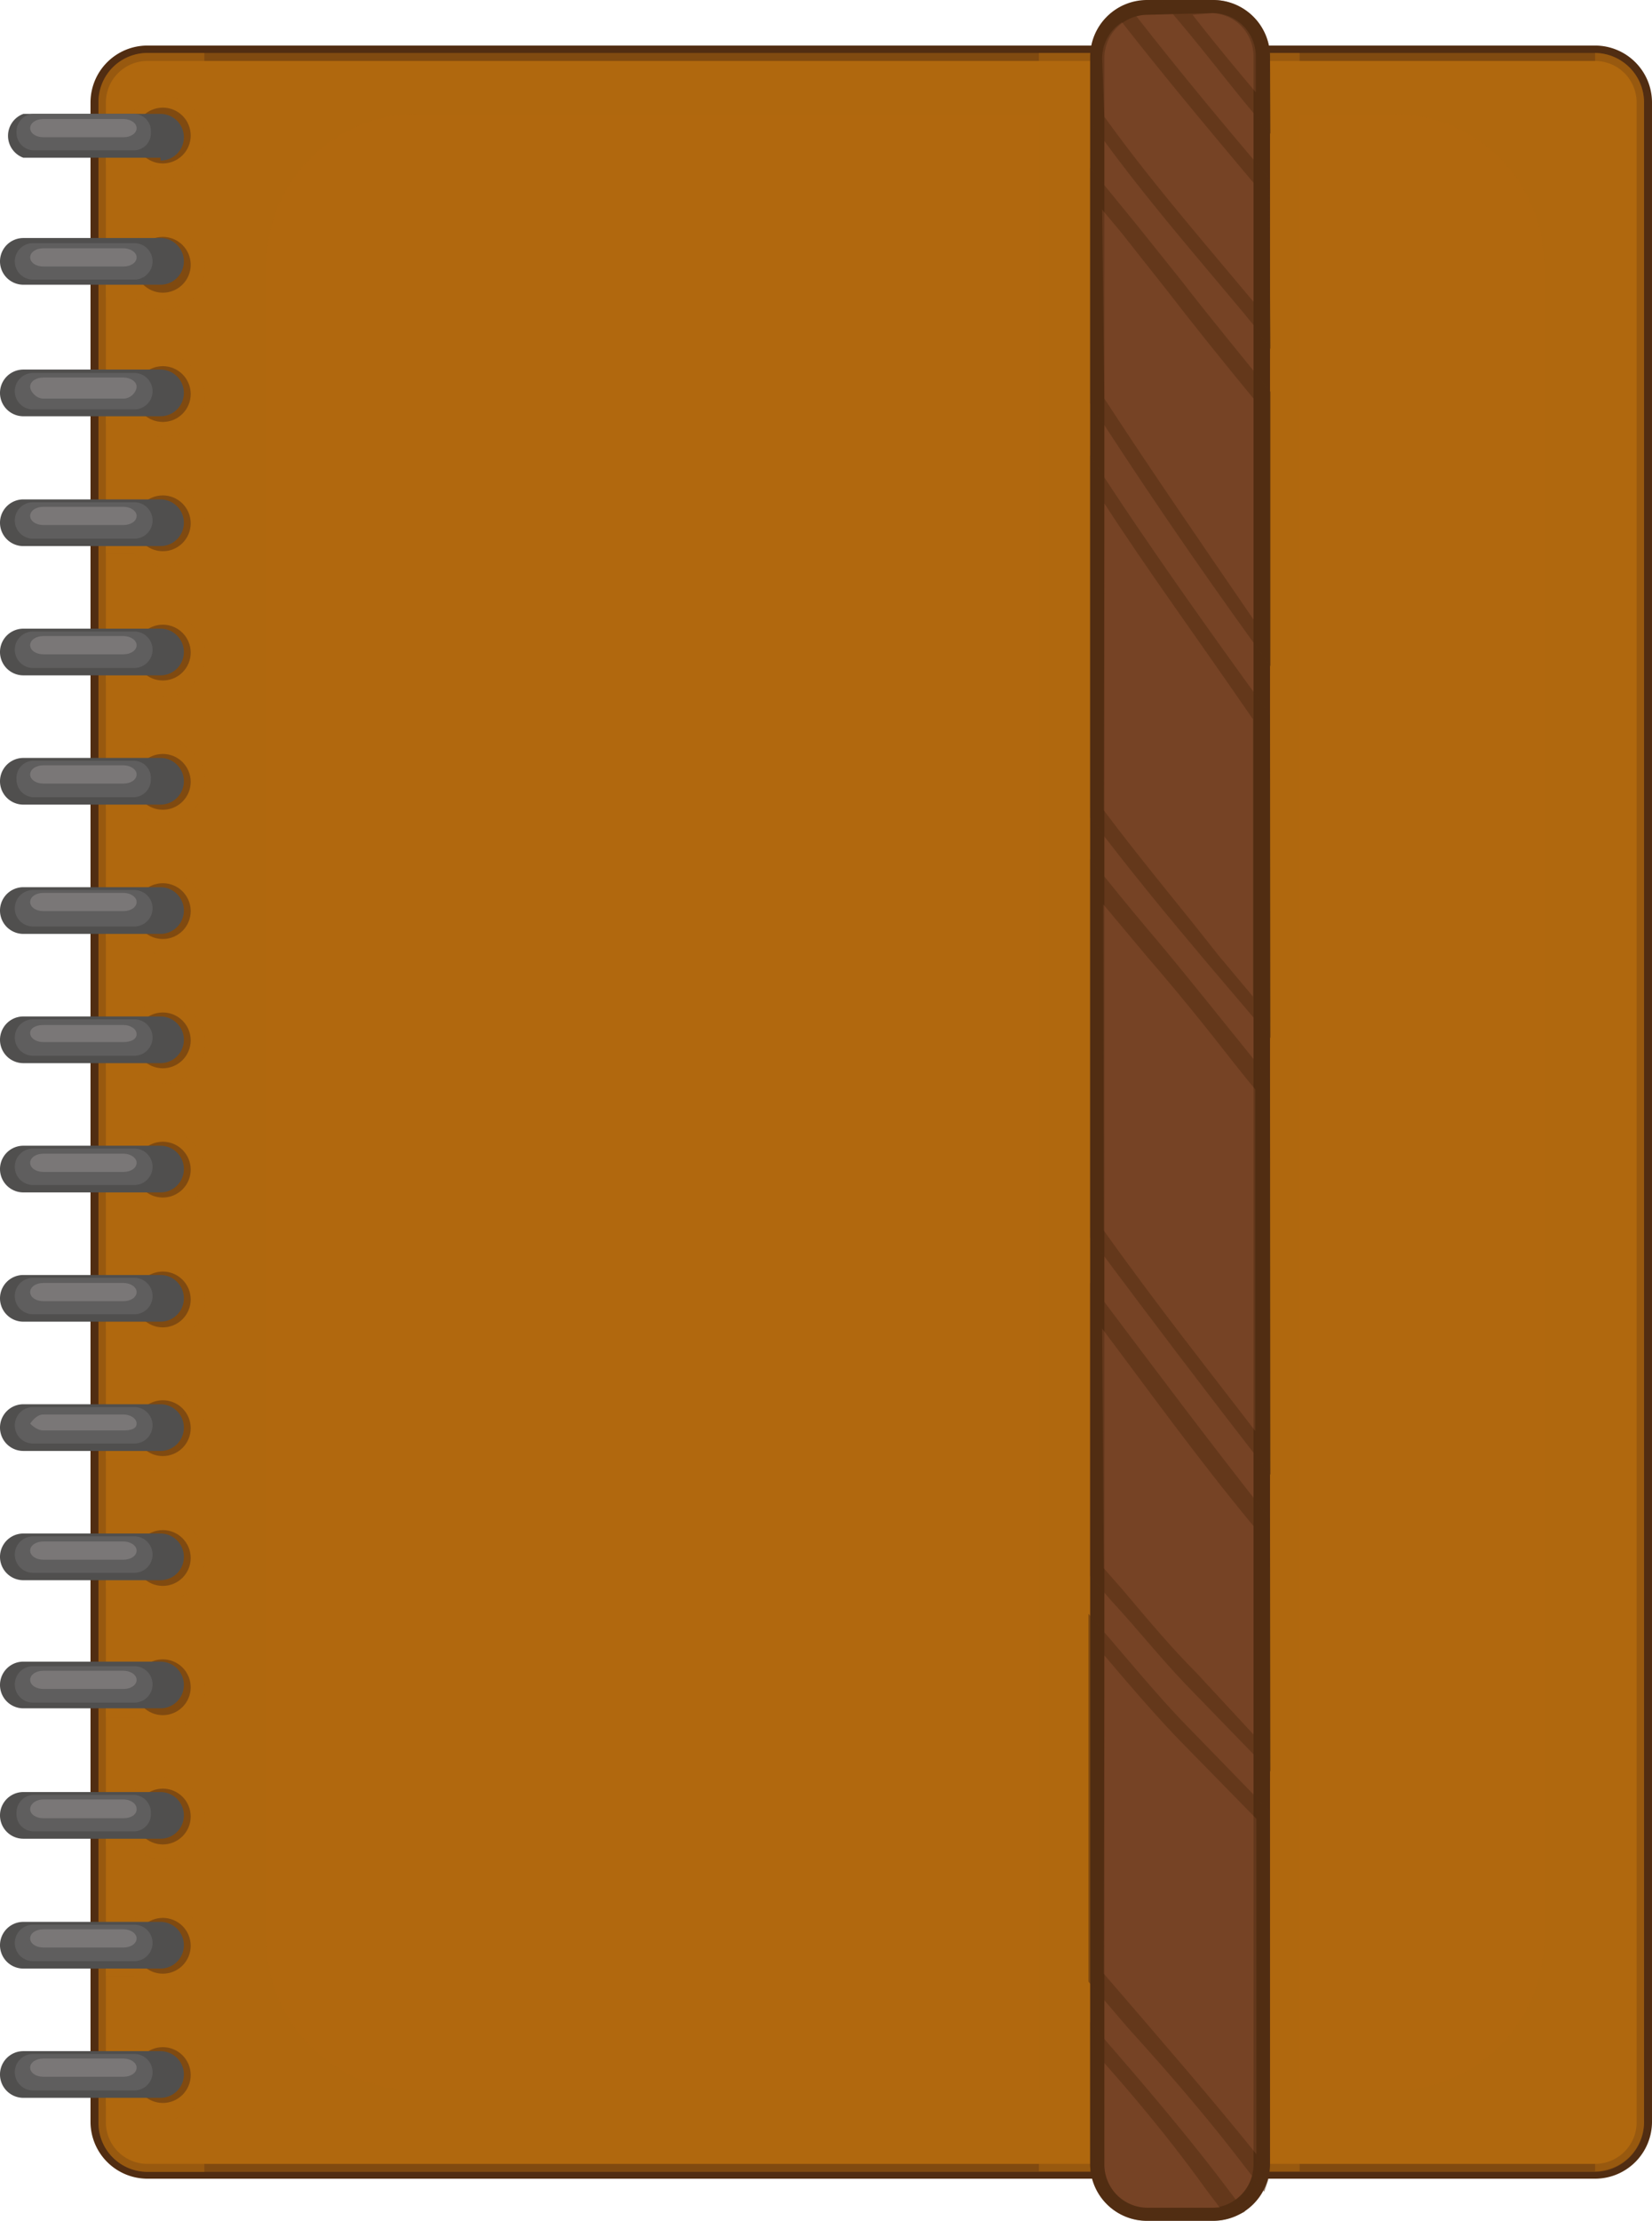 <svg xmlns="http://www.w3.org/2000/svg" viewBox="-0.02 0 29.02 39"><title>Depositphotos_68062423_40</title><g data-name="Layer 2"><g data-name="Layer 1" style="isolation:isolate"><path d="M2.57.93H28a.86.86 0 0 1 .86.86v35.48a.87.87 0 0 1-.87.87H2.57a.86.86 0 0 1-.86-.86V1.8a.87.87 0 0 1 .86-.87z" fill="#b1680e"/><path d="M28 38.26H2.57a1 1 0 0 1-1-1V1.8a1 1 0 0 1 1-1H28a1 1 0 0 1 1 1v35.47a1 1 0 0 1-1 .99zM2.57 1.07a.73.73 0 0 0-.73.73v35.47a.73.73 0 0 0 .73.73H28a.73.73 0 0 0 .73-.73V1.8a.73.73 0 0 0-.73-.73z" fill="#512d12"/><path style="mix-blend-mode:multiply" fill="#b1680e" opacity=".5" d="M18.23.93h4.58v37.2h-4.58z"/><path d="M28 .93H2.57a.86.86 0 0 0-.86.87v35.47a.86.86 0 0 0 .86.87H28a.87.87 0 0 0 .86-.87V1.8A.87.87 0 0 0 28 .93zm-.9 33.13a2.65 2.65 0 0 1-2.65 2.65H7.31a2.65 2.65 0 0 1-2.65-2.65V4.64A2.65 2.65 0 0 1 7.31 2h17.14a2.65 2.65 0 0 1 2.65 2.64z" style="mix-blend-mode:multiply" fill="#b1680e" opacity=".5"/><path d="M2.57.93a.86.86 0 0 0-.86.87v35.47a.86.86 0 0 0 .86.87h1V.93z" style="mix-blend-mode:multiply" fill="#b1680e" opacity=".5"/><path d="M28 .93v37.2a.87.87 0 0 0 .86-.87V1.8A.87.87 0 0 0 28 .93z" style="mix-blend-mode:multiply" fill="#b1680e" opacity=".5"/><circle cx="2.84" cy="2.38" r=".49" fill="#512d12"/><path d="M2.87 1.69a.72.72 0 0 0-.64.4h-.39v.81h.5a.71.71 0 0 0 .52.23.72.72 0 0 0 0-1.44z" style="mix-blend-mode:multiply" fill="#b1680e" opacity=".5"/><path d="M2.8 2.77H.39a.41.41 0 0 1 0-.77H2.8a.41.41 0 0 1 0 .82z" fill="#504f4e"/><path d="M2.34 2.64H.56a.31.31 0 0 1-.29-.32A.31.31 0 0 1 .56 2h1.78a.3.3 0 0 1 .29.32.3.3 0 0 1-.29.32z" fill="#5f5e5e"/><path d="M2.15 2.41H.74c-.13 0-.23-.07-.23-.16s.1-.16.23-.16h1.41c.12 0 .23.07.23.16s-.1.16-.23.16z" fill="#7a7777"/><circle cx="2.84" cy="4.65" r=".49" fill="#512d12"/><path d="M2.87 4a.72.72 0 0 0-.64.4h-.39v.82h.5A.72.72 0 1 0 2.87 4z" style="mix-blend-mode:multiply" fill="#b1680e" opacity=".5"/><path d="M2.8 5H.39a.41.41 0 0 1 0-.82H2.8a.41.41 0 0 1 0 .82z" fill="#504f4e"/><path d="M2.34 4.91H.56a.32.32 0 0 1 0-.64h1.78a.32.32 0 0 1 0 .64z" fill="#5f5e5e"/><path d="M2.15 4.68H.74c-.13 0-.23-.07-.23-.16s.1-.16.23-.16h1.41c.12 0 .23.07.23.16s-.1.16-.23.16z" fill="#7a7777"/><circle cx="2.84" cy="6.92" r=".49" fill="#512d12"/><path d="M2.87 6.23a.72.72 0 0 0-.64.4h-.39v.82h.5a.72.72 0 1 0 .52-1.22z" style="mix-blend-mode:multiply" fill="#b1680e" opacity=".5"/><path d="M2.8 7.31H.39a.41.41 0 0 1 0-.82H2.8a.41.41 0 0 1 0 .82z" fill="#504f4e"/><path d="M2.34 7.19H.56a.32.32 0 0 1 0-.64h1.78a.32.32 0 0 1 0 .64z" fill="#5f5e5e"/><path d="M2.15 7H.74c-.12 0-.23-.12-.23-.21s.1-.16.23-.16h1.41c.12 0 .23.07.23.16s-.1.21-.23.21z" fill="#7a7777"/><circle cx="2.84" cy="9.19" r=".49" fill="#512d12"/><path d="M2.87 8.5a.72.72 0 0 0-.64.4h-.39v.82h.5a.71.71 0 0 0 .52.23.72.72 0 0 0 0-1.44z" style="mix-blend-mode:multiply" fill="#b1680e" opacity=".5"/><path d="M2.8 9.59H.39a.41.41 0 0 1 0-.82H2.8a.41.41 0 0 1 0 .82z" fill="#504f4e"/><path d="M2.34 9.46H.56a.32.32 0 0 1 0-.64h1.78a.32.32 0 0 1 0 .64z" fill="#5f5e5e"/><path d="M2.15 9.22H.74c-.13 0-.23-.07-.23-.16s.1-.16.23-.16h1.41c.12 0 .23.07.23.16s-.1.16-.23.16z" fill="#7a7777"/><circle cx="2.84" cy="11.46" r=".49" fill="#512d12"/><path d="M2.87 10.77a.72.72 0 0 0-.64.39h-.39V12h.5a.72.72 0 1 0 .52-1.21z" style="mix-blend-mode:multiply" fill="#b1680e" opacity=".5"/><path d="M2.8 11.86H.39a.41.41 0 0 1 0-.82H2.8a.41.41 0 0 1 0 .82z" fill="#504f4e"/><path d="M2.34 11.73H.56a.32.32 0 0 1 0-.64h1.78a.32.32 0 0 1 0 .64z" fill="#5f5e5e"/><path d="M2.15 11.49H.74c-.13 0-.23-.07-.23-.16s.1-.16.23-.16h1.41c.12 0 .23.07.23.16s-.1.16-.23.16z" fill="#7a7777"/><circle cx="2.84" cy="13.73" r=".49" fill="#512d12"/><path d="M2.87 13a.72.72 0 0 0-.64.4h-.39v.82h.5A.72.72 0 1 0 2.87 13z" style="mix-blend-mode:multiply" fill="#b1680e" opacity=".5"/><path d="M2.8 14.13H.39a.41.41 0 0 1 0-.82H2.8a.41.41 0 0 1 0 .82z" fill="#504f4e"/><path d="M2.34 14H.56a.31.31 0 0 1-.29-.32.3.3 0 0 1 .29-.32h1.78a.3.3 0 0 1 .29.32.31.31 0 0 1-.29.32z" fill="#5f5e5e"/><path d="M2.15 13.76H.74c-.13 0-.23-.07-.23-.16s.1-.16.23-.16h1.41c.12 0 .23.07.23.16s-.1.16-.23.16z" fill="#7a7777"/><circle cx="2.84" cy="16" r=".49" fill="#512d12"/><path d="M2.87 15.31a.72.72 0 0 0-.64.4h-.39v.82h.5a.72.72 0 1 0 .52-1.21z" style="mix-blend-mode:multiply" fill="#b1680e" opacity=".5"/><path d="M2.8 16.4H.39a.41.41 0 0 1 0-.82H2.8a.41.41 0 0 1 0 .82z" fill="#504f4e"/><path d="M2.34 16.27H.56a.32.32 0 0 1 0-.64h1.78a.32.32 0 0 1 0 .64z" fill="#5f5e5e"/><path d="M2.15 16H.74c-.13 0-.23-.07-.23-.16s.1-.16.23-.16h1.41c.12 0 .23.07.23.16s-.1.16-.23.16z" fill="#7a7777"/><circle cx="2.84" cy="18.27" r=".49" fill="#512d12"/><path d="M2.87 17.59a.71.71 0 0 0-.64.39h-.39v.82h.5a.71.71 0 0 0 .52.23.72.72 0 0 0 0-1.44z" style="mix-blend-mode:multiply" fill="#b1680e" opacity=".5"/><path d="M2.8 18.67H.39a.41.41 0 0 1 0-.82H2.8a.41.41 0 0 1 0 .82z" fill="#504f4e"/><path d="M2.34 18.54H.56a.32.32 0 0 1 0-.64h1.78a.32.32 0 0 1 0 .64z" fill="#5f5e5e"/><path d="M2.15 18.3H.74c-.13 0-.23-.07-.23-.16S.62 18 .74 18h1.41c.12 0 .23.07.23.16s-.1.14-.23.14z" fill="#7a7777"/><circle cx="2.84" cy="20.54" r=".49" fill="#512d12"/><path d="M2.87 19.85a.72.72 0 0 0-.64.4h-.39v.82h.5a.72.72 0 1 0 .52-1.21z" style="mix-blend-mode:multiply" fill="#b1680e" opacity=".5"/><path d="M2.8 20.94H.39a.41.41 0 0 1 0-.82H2.8a.41.41 0 0 1 0 .82z" fill="#504f4e"/><path d="M2.34 20.81H.56a.32.32 0 0 1 0-.64h1.78a.32.32 0 0 1 0 .64z" fill="#5f5e5e"/><path d="M2.15 20.58H.74c-.13 0-.23-.07-.23-.16s.1-.16.23-.16h1.41c.12 0 .23.07.23.16s-.1.16-.23.16z" fill="#7a7777"/><circle cx="2.84" cy="22.82" r=".49" fill="#512d12"/><path d="M2.87 22.13a.72.72 0 0 0-.64.39h-.39v.82h.5a.72.72 0 1 0 .52-1.22z" style="mix-blend-mode:multiply" fill="#b1680e" opacity=".5"/><path d="M2.8 23.21H.39a.41.41 0 0 1 0-.82H2.8a.41.41 0 0 1 0 .82z" fill="#504f4e"/><path d="M2.34 23.08H.56a.32.32 0 0 1 0-.64h1.78a.32.32 0 0 1 0 .64z" fill="#5f5e5e"/><path d="M2.15 22.85H.74c-.13 0-.23-.07-.23-.16s.1-.16.23-.16h1.41c.12 0 .23.07.23.16s-.1.16-.23.16z" fill="#7a7777"/><circle cx="2.84" cy="25.08" r=".49" fill="#512d12"/><path d="M2.87 24.4a.71.71 0 0 0-.64.4h-.39v.82h.5a.72.72 0 1 0 .52-1.21z" style="mix-blend-mode:multiply" fill="#b1680e" opacity=".5"/><path d="M2.8 25.48H.39a.41.41 0 0 1 0-.82H2.8a.41.41 0 0 1 0 .82z" fill="#504f4e"/><path d="M2.34 25.35H.56a.32.32 0 0 1 0-.64h1.78a.32.32 0 0 1 0 .64z" fill="#5f5e5e"/><path d="M2.15 25.12H.74c-.12 0-.23-.12-.23-.12s.1-.16.23-.16h1.41c.12 0 .23.07.23.16s-.1.12-.23.12z" fill="#7a7777"/><circle cx="2.84" cy="27.36" r=".49" fill="#512d12"/><path d="M2.87 26.67a.72.72 0 0 0-.64.4h-.39v.82h.5a.72.72 0 1 0 .52-1.22z" style="mix-blend-mode:multiply" fill="#b1680e" opacity=".5"/><path d="M2.8 27.75H.39a.41.41 0 0 1 0-.82H2.8a.41.41 0 0 1 0 .82z" fill="#504f4e"/><path d="M2.34 27.62H.56a.32.32 0 0 1 0-.64h1.78a.32.32 0 0 1 0 .64z" fill="#5f5e5e"/><path d="M2.15 27.39H.74c-.13 0-.23-.07-.23-.16s.1-.16.23-.16h1.41c.12 0 .23.07.23.16s-.1.16-.23.16z" fill="#7a7777"/><circle cx="2.84" cy="29.63" r=".49" fill="#512d12"/><path d="M2.87 28.94a.72.72 0 0 0-.64.4h-.39v.82h.5a.71.71 0 0 0 .52.23.72.72 0 0 0 0-1.44z" style="mix-blend-mode:multiply" fill="#b1680e" opacity=".5"/><path d="M2.8 30H.39a.41.41 0 0 1 0-.82H2.8a.41.41 0 0 1 0 .82z" fill="#504f4e"/><path d="M2.34 29.9H.56a.32.32 0 0 1 0-.64h1.78a.32.32 0 0 1 0 .64z" fill="#5f5e5e"/><path d="M2.15 29.66H.74c-.13 0-.23-.07-.23-.16s.1-.16.23-.16h1.41c.12 0 .23.07.23.16s-.1.16-.23.16z" fill="#7a7777"/><circle cx="2.84" cy="31.9" r=".49" fill="#512d12"/><path d="M2.87 31.21a.72.72 0 0 0-.64.4h-.39v.82h.5a.72.72 0 1 0 .52-1.22z" style="mix-blend-mode:multiply" fill="#b1680e" opacity=".5"/><path d="M2.8 32.29H.39a.41.41 0 0 1 0-.82H2.8a.41.41 0 0 1 0 .82z" fill="#504f4e"/><path d="M2.34 32.16H.56a.3.3 0 0 1-.29-.32.31.31 0 0 1 .29-.32h1.78a.31.31 0 0 1 .29.32.3.3 0 0 1-.29.32z" fill="#5f5e5e"/><path d="M2.15 31.93H.74c-.13 0-.23-.07-.23-.16s.1-.17.23-.17h1.41c.12 0 .23.07.23.17s-.1.16-.23.16z" fill="#7a7777"/><circle cx="2.84" cy="34.17" r=".49" fill="#512d12"/><path d="M2.87 33.48a.72.72 0 0 0-.64.4h-.39v.82h.5a.72.72 0 1 0 .52-1.21z" style="mix-blend-mode:multiply" fill="#b1680e" opacity=".5"/><path d="M2.8 34.57H.39a.41.41 0 0 1 0-.82H2.8a.41.41 0 0 1 0 .82z" fill="#504f4e"/><path d="M2.34 34.44H.56a.32.32 0 0 1 0-.64h1.78a.32.32 0 0 1 0 .64z" fill="#5f5e5e"/><path d="M2.15 34.2H.74c-.13 0-.23-.07-.23-.16s.1-.16.23-.16h1.41c.12 0 .23.07.23.16s-.1.16-.23.16z" fill="#7a7777"/><circle cx="2.84" cy="36.44" r=".49" fill="#512d12"/><path d="M2.87 35.75a.71.71 0 0 0-.64.39h-.39V37h.5a.72.72 0 1 0 .52-1.21z" style="mix-blend-mode:multiply" fill="#b1680e" opacity=".5"/><path d="M2.8 36.84H.39a.41.41 0 0 1 0-.82H2.8a.41.41 0 0 1 0 .82z" fill="#504f4e"/><path d="M2.34 36.71H.56a.32.32 0 0 1 0-.64h1.78a.32.32 0 0 1 0 .64z" fill="#5f5e5e"/><path d="M2.15 36.47H.74c-.13 0-.23-.07-.23-.16s.1-.16.23-.16h1.41c.12 0 .23.07.23.16s-.1.16-.23.16z" fill="#7a7777"/><path d="M22.17 38a.89.89 0 0 1-.88.9h-1.16a.89.89 0 0 1-.88-.9V1a.89.89 0 0 1 .88-.9h1.16a.89.89 0 0 1 .88.9z" fill="#764325"/><path d="M21.29 39h-1.16a1 1 0 0 1-1-1V1a1 1 0 0 1 1-1h1.16a1 1 0 0 1 1 1v37a1 1 0 0 1-1 1zM20.13.26a.76.76 0 0 0-.75.77V38a.76.76 0 0 0 .75.77h1.16A.76.76 0 0 0 22 38V1a.76.76 0 0 0-.75-.77z" fill="#512d12"/><g style="mix-blend-mode:multiply" opacity=".5"><path d="M21.89 5.41l.28.34V3.16c-.83-1-1.64-1.95-2.41-2.94a.9.9 0 0 0-.52.82v1.05c.82 1.16 1.76 2.24 2.65 3.32z" fill="#764325"/><path d="M22.3 6.13l-.3-.42-.17-.21-.84-1c-.62-.74-1.25-1.51-1.81-2.3V1a1 1 0 0 1 .52-.9h.1l.06.08c.74.95 1.53 1.91 2.41 2.94zm-2.92-4.08c.55.77 1.17 1.52 1.78 2.25l.84 1v.06-2.15c-.84-1-1.6-1.91-2.31-2.82a.76.76 0 0 0-.35.64z" fill="#512d12"/></g><g style="mix-blend-mode:multiply" opacity=".5"><path d="M22.17 11.3V7c-.52-.64-1-1.28-1.55-1.93s-.92-1.13-1.38-1.7V7c.93 1.47 1.92 2.89 2.93 4.3z" fill="#764325"/><path d="M22.3 11.7l-.24-.33c-1.17-1.62-2.1-3-2.93-4.29V2.95l.24.29.58.71.8 1c.48.62 1 1.25 1.55 1.93zM19.38 7C20.14 8.17 21 9.42 22 10.88V7c-.55-.67-1.05-1.29-1.52-1.9l-.79-1-.35-.42z" fill="#512d12"/></g><g style="mix-blend-mode:multiply" opacity=".5"><path d="M22.17 17.86v-5.28c-1-1.37-2-2.76-2.93-4.18v5.87c.93 1.23 1.95 2.4 2.93 3.59z" fill="#764325"/><path d="M22.3 18.23l-.24-.29-.85-1c-.7-.83-1.42-1.7-2.08-2.58V8l.24.37c.82 1.25 1.75 2.57 2.92 4.18zm-2.93-4c.65.87 1.36 1.71 2 2.53l.62.74v-4.87C21 11.19 20.13 10 19.38 8.84z" fill="#512d12"/></g><g style="mix-blend-mode:multiply" opacity=".5"><path d="M22.17 25.52V19l-.4-.5c-.81-1-1.69-2-2.52-3.08v6.19c.96 1.39 1.93 2.63 2.92 3.91z" fill="#764325"/><path d="M22.3 25.9l-.24-.31c-.86-1.11-1.77-2.3-2.93-3.86v-6.64l.24.29c.33.41.66.81 1 1.21.51.61 1 1.23 1.52 1.87l.23.29.17.21zm-2.93-4.29c1 1.4 1.88 2.5 2.66 3.52v-6l-.14-.17-.24-.3c-.49-.63-1-1.26-1.52-1.86l-.77-.92z" fill="#512d12"/></g><g style="mix-blend-mode:multiply" opacity=".5"><path d="M20.9 29.48l1.27 1.31v-4c-1-1.26-2-2.54-2.93-3.83v4.67c.56.61 1.1 1.27 1.66 1.85z" fill="#764325"/><path d="M22.3 31.11l-.23-.23-1.27-1.31c-.44-.46-.87-1-1.29-1.45l-.38-.44v-5.15l.24.32c.85 1.13 1.86 2.48 2.92 3.82zm-2.93-3.57l.35.4c.43.51.84 1 1.28 1.44l1 1.08V26.8c-1-1.21-1.87-2.42-2.66-3.47z" fill="#512d12"/></g><g style="mix-blend-mode:multiply" opacity=".5"><path d="M21.26 38.3c-.63-.82-1.33-1.63-2-2.43V38a.89.89 0 0 0 .88.9h1.16a.85.85 0 0 0 .34-.07z" fill="#764325"/><path d="M21.29 39h-1.16a1 1 0 0 1-1-1v-2.49l.33.39c.65.75 1.32 1.54 1.92 2.32l.47.62-.16.07a1 1 0 0 1-.4.09zm-1.91-2.76V38a.76.76 0 0 0 .75.77h1.28l-.25-.33c-.56-.78-1.16-1.51-1.78-2.21z" fill="#512d12"/></g><g style="mix-blend-mode:multiply" opacity=".5"><path d="M21.92 37.92l.22.28a.92.92 0 0 0 0-.24v-6.08l-1.4-1.44c-.51-.52-1-1.13-1.53-1.74v6c.94 1.08 1.87 2.13 2.71 3.22z" fill="#764325"/><path d="M22.19 38.49l-.38-.49c-.61-.8-1.3-1.6-2-2.37l-.71-.83v-6.46l.37.43c.48.56.93 1.1 1.39 1.57l1.4 1.44V38a1 1 0 0 1 0 .28zm-2.82-3.83l.68.79c.66.77 1.35 1.57 2 2.38v-5.89l-1.37-1.4c-.43-.45-.86-.95-1.3-1.47z" fill="#512d12"/></g><g style="mix-blend-mode:multiply" opacity=".5"><path d="M22.17 2V1a.89.89 0 0 0-.88-.9h-.63q.73.97 1.51 1.9z" fill="#764325"/><path d="M22.3 2.35l-.23-.28c-.53-.63-1-1.26-1.52-1.86L20.38 0h.91a1 1 0 0 1 1 1zM20.93.26c.35.45.72.9 1.11 1.36V1a.76.76 0 0 0-.75-.77z" fill="#512d12"/></g></g></g></svg>
